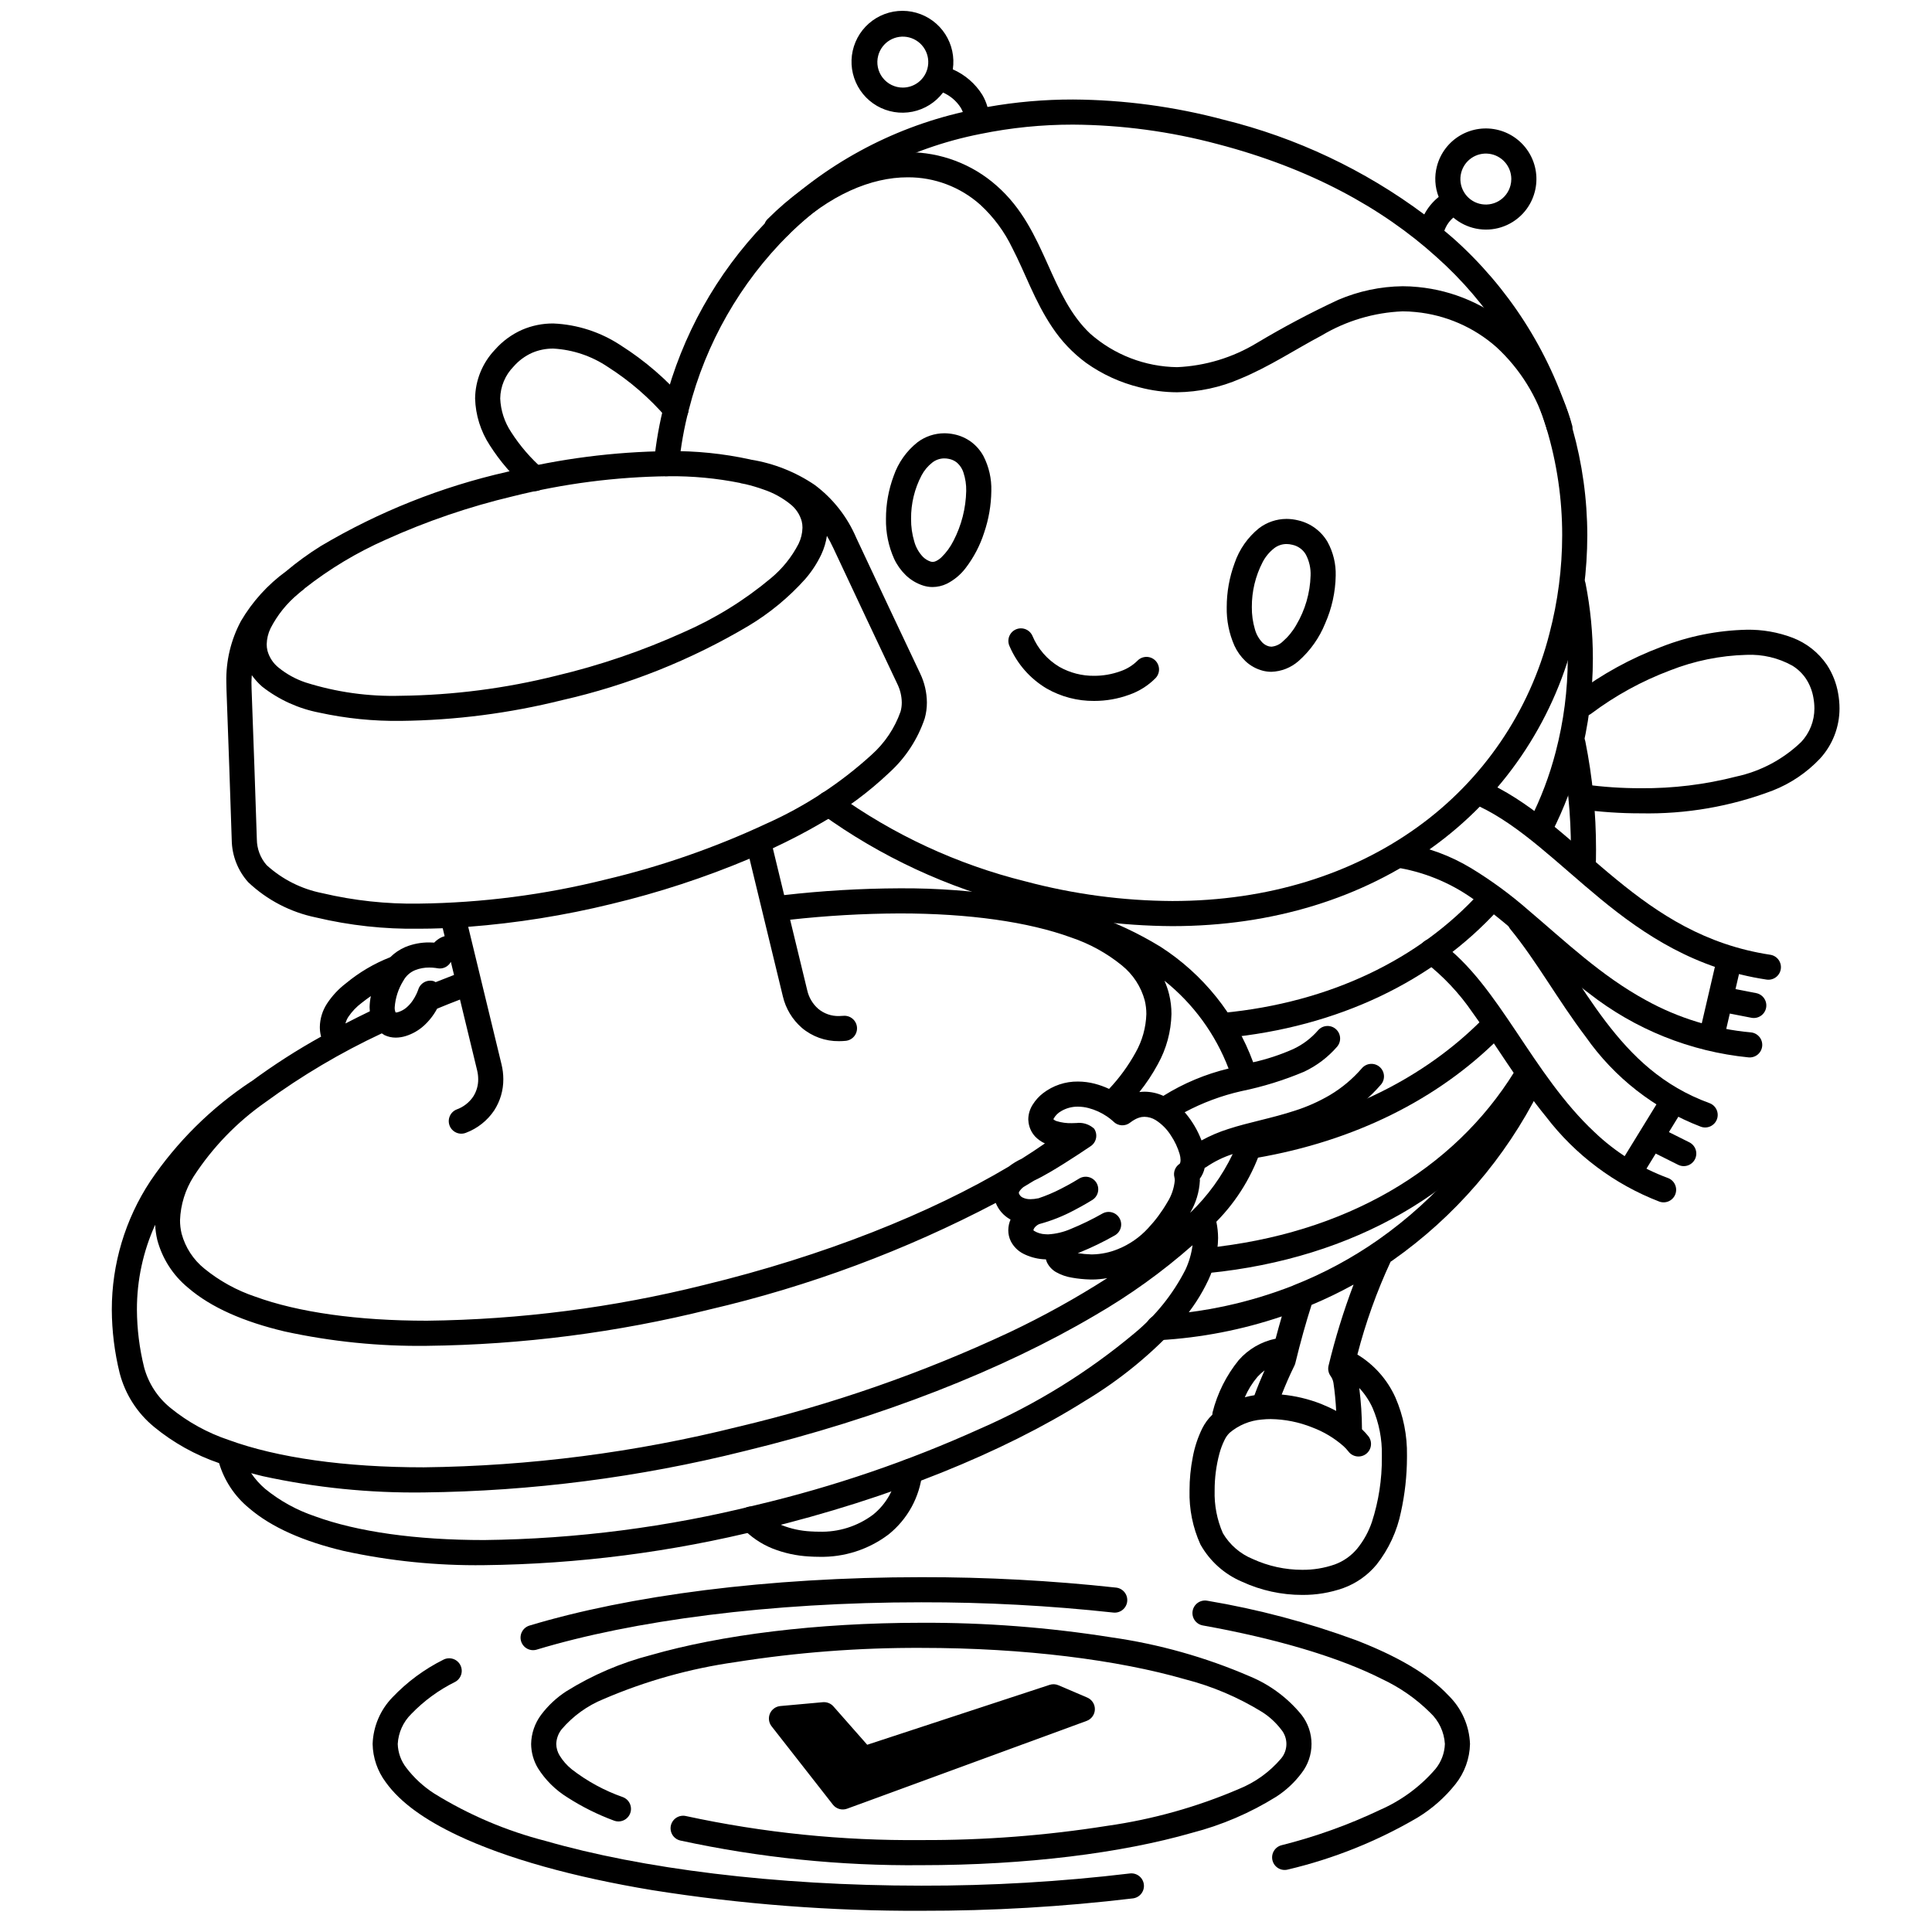 <svg width="200" height="200" viewBox="0 0 200 200" xmlns="http://www.w3.org/2000/svg"><g id="type=confirmation, mode=dark"><g id="Layer 9"><path id="Vector" d="M87.692 187.236L112.489 178.147C112.733 178.058 112.945 177.897 113.097 177.685C113.249 177.474 113.334 177.221 113.341 176.961C113.348 176.701 113.276 176.444 113.136 176.225C112.995 176.006 112.792 175.834 112.552 175.731L109.569 174.456C109.278 174.331 108.952 174.317 108.652 174.416L89.774 180.617L86.276 176.646C86.141 176.493 85.972 176.374 85.782 176.298C85.592 176.223 85.387 176.193 85.184 176.211L80.781 176.609C80.548 176.63 80.325 176.713 80.136 176.85C79.946 176.987 79.797 177.173 79.704 177.387C79.612 177.602 79.579 177.837 79.608 178.069C79.638 178.301 79.73 178.52 79.874 178.704L86.221 186.817C86.39 187.033 86.623 187.191 86.888 187.266C87.152 187.342 87.434 187.331 87.692 187.236Z"/><path id="Vector_2" d="M149.95 175.519C147.881 173.305 144.613 171.436 140.375 169.792C135.378 167.954 130.222 166.586 124.971 165.706C124.803 165.675 124.631 165.679 124.464 165.715C124.297 165.751 124.139 165.82 123.999 165.918C123.859 166.015 123.74 166.139 123.647 166.283C123.555 166.427 123.492 166.587 123.462 166.755C123.432 166.923 123.435 167.095 123.471 167.262C123.508 167.429 123.577 167.587 123.674 167.727C123.771 167.867 123.896 167.987 124.039 168.079C124.183 168.171 124.343 168.234 124.511 168.265H124.511C132.273 169.657 138.713 171.601 143.104 173.834C144.937 174.694 146.608 175.863 148.045 177.288C148.953 178.134 149.501 179.297 149.574 180.536C149.541 181.489 149.194 182.404 148.586 183.139C147.027 184.945 145.084 186.38 142.9 187.34C139.615 188.903 136.183 190.136 132.655 191.02C132.322 191.108 132.037 191.326 131.864 191.624C131.691 191.922 131.643 192.277 131.732 192.61C131.82 192.943 132.038 193.228 132.336 193.401C132.634 193.574 132.989 193.622 133.322 193.533C138.044 192.419 142.573 190.603 146.758 188.147C148.253 187.236 149.576 186.069 150.666 184.699C151.611 183.514 152.141 182.051 152.174 180.536C152.103 178.64 151.307 176.845 149.95 175.519Z"/><path id="Vector_3" d="M55.563 170.768H55.562C65.496 167.766 79.67 165.867 95.374 165.869C102.014 165.858 108.65 166.213 115.251 166.932C115.42 166.951 115.592 166.936 115.756 166.888C115.92 166.841 116.073 166.762 116.206 166.655C116.34 166.548 116.451 166.417 116.533 166.267C116.616 166.118 116.668 165.953 116.687 165.784C116.706 165.614 116.691 165.442 116.644 165.278C116.596 165.114 116.517 164.961 116.41 164.828C116.304 164.695 116.172 164.584 116.022 164.501C115.873 164.419 115.708 164.367 115.539 164.348C108.842 163.618 102.11 163.258 95.374 163.269C79.455 163.272 65.097 165.177 54.811 168.279C54.648 168.329 54.495 168.41 54.363 168.518C54.231 168.626 54.122 168.759 54.041 168.91C53.96 169.06 53.91 169.225 53.893 169.395C53.876 169.565 53.893 169.736 53.942 169.9C53.992 170.063 54.073 170.215 54.181 170.347C54.289 170.48 54.422 170.589 54.572 170.67C54.723 170.75 54.888 170.801 55.058 170.818C55.228 170.834 55.399 170.818 55.563 170.768L55.563 170.768Z"/><path id="Vector_4" d="M116.97 193.939H116.97C109.803 194.796 102.592 195.218 95.374 195.203C80.152 195.205 66.368 193.421 56.489 190.577C52.423 189.535 48.538 187.883 44.967 185.676C43.85 184.96 42.866 184.055 42.061 183C41.512 182.294 41.201 181.431 41.174 180.536C41.237 179.362 41.737 178.253 42.576 177.429C43.888 176.069 45.425 174.945 47.119 174.107C47.421 173.943 47.645 173.667 47.744 173.339C47.843 173.01 47.807 172.656 47.646 172.353C47.485 172.051 47.211 171.824 46.883 171.723C46.555 171.621 46.201 171.654 45.897 171.812C43.93 172.793 42.148 174.109 40.633 175.701C39.369 177 38.635 178.724 38.574 180.536C38.601 181.971 39.08 183.36 39.942 184.507C41.457 186.618 43.997 188.393 47.353 189.99C52.391 192.373 59.319 194.308 67.537 195.67C76.743 197.13 86.053 197.843 95.374 197.803C102.698 197.818 110.015 197.39 117.286 196.52C117.627 196.476 117.937 196.299 118.147 196.028C118.358 195.757 118.453 195.413 118.411 195.072C118.369 194.732 118.194 194.421 117.924 194.209C117.654 193.996 117.311 193.9 116.97 193.939L116.97 193.939Z"/><path id="Vector_5" d="M134.733 183.556C135.404 182.692 135.768 181.63 135.768 180.536C135.768 179.442 135.404 178.38 134.733 177.516C133.302 175.763 131.457 174.393 129.365 173.529C124.792 171.555 119.977 170.199 115.046 169.497C108.54 168.465 101.962 167.961 95.375 167.989C84.477 167.991 74.613 169.254 67.373 171.334C64.283 172.131 61.332 173.395 58.623 175.083C57.618 175.734 56.736 176.558 56.017 177.516C55.364 178.389 55.001 179.446 54.982 180.536C54.991 181.415 55.232 182.276 55.681 183.032C56.449 184.255 57.486 185.287 58.712 186.049C60.232 187.029 61.855 187.84 63.552 188.467C63.874 188.591 64.231 188.583 64.547 188.443C64.862 188.303 65.109 188.044 65.233 187.722C65.357 187.401 65.348 187.043 65.208 186.728C65.069 186.412 64.809 186.166 64.488 186.041L64.488 186.041C62.571 185.37 60.775 184.393 59.172 183.147C58.682 182.75 58.264 182.274 57.935 181.737C57.712 181.375 57.591 180.961 57.583 180.536C57.602 179.986 57.795 179.456 58.136 179.023C59.316 177.639 60.812 176.561 62.498 175.879C66.853 174.01 71.437 172.726 76.129 172.062C82.494 171.054 88.931 170.561 95.375 170.589C106.067 170.587 115.749 171.843 122.659 173.833C125.484 174.556 128.183 175.702 130.665 177.233C131.414 177.712 132.073 178.318 132.614 179.023C132.972 179.446 133.168 179.982 133.168 180.536C133.168 181.09 132.972 181.626 132.614 182.049C131.435 183.433 129.938 184.512 128.252 185.193C123.897 187.062 119.314 188.346 114.622 189.01C108.256 190.019 101.82 190.511 95.375 190.483C87.189 190.562 79.02 189.729 71.018 187.999C70.852 187.96 70.679 187.953 70.51 187.981C70.341 188.008 70.179 188.068 70.034 188.158C69.888 188.248 69.762 188.366 69.662 188.505C69.562 188.644 69.49 188.801 69.451 188.968C69.412 189.134 69.407 189.307 69.435 189.476C69.463 189.645 69.524 189.806 69.614 189.952C69.705 190.097 69.823 190.223 69.962 190.322C70.102 190.422 70.259 190.492 70.426 190.531C78.621 192.307 86.99 193.163 95.375 193.083C106.274 193.081 116.138 191.819 123.378 189.738C126.468 188.942 129.419 187.677 132.127 185.989C133.132 185.338 134.014 184.514 134.733 183.556Z"/><path id="Vector_6" d="M164.727 73.873C167.217 72.005 169.96 70.501 172.874 69.404C175.401 68.408 178.083 67.861 180.798 67.79C182.454 67.717 184.098 68.105 185.546 68.911C186.105 69.255 186.584 69.714 186.951 70.257C187.347 70.862 187.611 71.544 187.728 72.257L187.727 72.255C187.792 72.613 187.825 72.976 187.826 73.339C187.829 74.627 187.34 75.868 186.46 76.808C184.592 78.606 182.259 79.847 179.724 80.392C176.502 81.22 173.185 81.625 169.858 81.596C167.894 81.6 165.933 81.467 163.988 81.2C163.818 81.176 163.646 81.186 163.48 81.228C163.315 81.271 163.159 81.346 163.022 81.448C162.886 81.551 162.771 81.68 162.684 81.827C162.597 81.975 162.54 82.138 162.516 82.307C162.493 82.476 162.503 82.649 162.546 82.814C162.589 82.98 162.664 83.135 162.767 83.272C162.87 83.408 162.999 83.523 163.147 83.609C163.294 83.695 163.457 83.752 163.627 83.775C165.692 84.059 167.774 84.2 169.858 84.196C174.518 84.292 179.153 83.492 183.51 81.837C185.364 81.11 187.035 79.982 188.404 78.534C189.705 77.117 190.426 75.263 190.426 73.339C190.425 72.823 190.379 72.308 190.287 71.801L190.287 71.798C190.107 70.731 189.706 69.713 189.11 68.809C188.24 67.542 187.005 66.569 185.569 66.019C184.046 65.441 182.427 65.159 180.798 65.19C177.771 65.26 174.78 65.862 171.962 66.969C168.815 68.153 165.852 69.778 163.163 71.796C163.026 71.899 162.912 72.027 162.825 72.174C162.738 72.322 162.681 72.484 162.658 72.653C162.634 72.822 162.643 72.995 162.686 73.16C162.729 73.325 162.804 73.48 162.906 73.617C163.009 73.753 163.138 73.868 163.285 73.955C163.432 74.041 163.595 74.098 163.764 74.122C163.933 74.146 164.105 74.136 164.27 74.093C164.436 74.051 164.591 73.976 164.727 73.873L164.727 73.873Z"/><path id="Vector_7" d="M56.24 48.584C54.956 47.465 53.837 46.169 52.917 44.735C52.227 43.699 51.834 42.493 51.782 41.249C51.803 40.007 52.301 38.821 53.174 37.937C53.7 37.335 54.35 36.854 55.079 36.526C55.773 36.228 56.523 36.078 57.279 36.086C59.295 36.197 61.244 36.852 62.918 37.98C65.194 39.429 67.244 41.204 69.003 43.249C69.231 43.507 69.553 43.664 69.897 43.686C70.241 43.707 70.58 43.591 70.838 43.362C71.097 43.134 71.254 42.812 71.275 42.468C71.296 42.124 71.18 41.786 70.952 41.527C69.021 39.288 66.771 37.345 64.274 35.761C62.193 34.38 59.774 33.593 57.279 33.486C56.164 33.478 55.059 33.702 54.035 34.145C52.967 34.621 52.014 35.322 51.24 36.199C49.94 37.562 49.205 39.366 49.182 41.249C49.232 42.97 49.756 44.644 50.696 46.086C51.745 47.734 53.024 49.224 54.494 50.511C54.75 50.741 55.086 50.86 55.43 50.842C55.773 50.825 56.095 50.672 56.326 50.417C56.557 50.162 56.677 49.826 56.661 49.483C56.645 49.139 56.493 48.816 56.24 48.584L56.24 48.584Z"/><path id="Vector_8" d="M165.211 89.025C165.218 88.658 165.221 88.292 165.221 87.927C165.223 84.178 164.853 80.437 164.116 76.761C164.083 76.593 164.017 76.433 163.922 76.291C163.827 76.149 163.705 76.026 163.563 75.931C163.421 75.836 163.261 75.77 163.093 75.737C162.925 75.704 162.752 75.704 162.584 75.738C162.417 75.772 162.257 75.838 162.115 75.934C161.973 76.029 161.851 76.152 161.757 76.295C161.662 76.438 161.597 76.598 161.565 76.766C161.532 76.934 161.533 77.106 161.568 77.274C162.27 80.782 162.623 84.35 162.621 87.927C162.621 88.277 162.618 88.626 162.612 88.975C162.608 89.146 162.639 89.316 162.701 89.475C162.763 89.633 162.856 89.778 162.975 89.901C163.093 90.025 163.235 90.123 163.391 90.191C163.548 90.26 163.716 90.296 163.887 90.3C164.057 90.303 164.227 90.273 164.386 90.21C164.545 90.148 164.69 90.055 164.813 89.937C164.936 89.818 165.034 89.677 165.103 89.52C165.171 89.364 165.208 89.195 165.211 89.025L165.211 89.025Z"/><path id="Vector_9" d="M160.669 86.125C161.907 83.693 162.877 81.135 163.562 78.493C164.444 75.12 164.892 71.648 164.894 68.161C164.894 65.558 164.642 62.962 164.14 60.408C164.108 60.24 164.043 60.079 163.949 59.936C163.855 59.793 163.733 59.669 163.592 59.573C163.45 59.477 163.29 59.41 163.122 59.376C162.954 59.342 162.781 59.341 162.613 59.374C162.444 59.407 162.284 59.473 162.142 59.569C161.999 59.664 161.877 59.786 161.782 59.929C161.686 60.071 161.62 60.231 161.587 60.4C161.554 60.568 161.555 60.741 161.589 60.909C162.058 63.298 162.294 65.727 162.294 68.161C162.292 71.427 161.872 74.679 161.046 77.838C160.409 80.297 159.506 82.679 158.353 84.943C158.196 85.25 158.168 85.607 158.274 85.935C158.381 86.263 158.613 86.535 158.92 86.692C159.227 86.849 159.584 86.877 159.912 86.771C160.24 86.664 160.513 86.432 160.669 86.125L160.669 86.125Z"/><path id="Vector_10" d="M126.837 107.442C138.537 106.328 148.376 101.551 155.115 94.15C155.347 93.895 155.468 93.559 155.452 93.215C155.436 92.871 155.283 92.547 155.029 92.315C154.774 92.083 154.438 91.962 154.094 91.977C153.75 91.993 153.426 92.145 153.194 92.399C146.93 99.275 137.735 103.788 126.591 104.854C126.247 104.887 125.931 105.055 125.712 105.321C125.492 105.586 125.387 105.929 125.42 106.272C125.453 106.615 125.62 106.931 125.886 107.151C126.152 107.37 126.494 107.475 126.838 107.442L126.837 107.442Z"/><path id="Vector_11" d="M144.929 89.867C147.801 90.389 150.512 91.57 152.849 93.318C156.569 95.909 160.117 99.576 164.47 102.809C169.24 106.553 174.977 108.861 181.011 109.461C181.354 109.491 181.694 109.385 181.959 109.165C182.223 108.945 182.39 108.629 182.422 108.287C182.454 107.944 182.349 107.603 182.13 107.338C181.911 107.073 181.596 106.905 181.253 106.872C177.44 106.529 173.739 105.395 170.388 103.543C165.748 101.016 162.033 97.448 158.226 94.226C156.375 92.605 154.387 91.147 152.285 89.868C150.151 88.581 147.793 87.71 145.335 87.299C145.166 87.272 144.994 87.279 144.828 87.319C144.662 87.359 144.505 87.431 144.367 87.532C144.229 87.632 144.112 87.759 144.023 87.905C143.934 88.05 143.875 88.212 143.848 88.381C143.821 88.549 143.828 88.721 143.868 88.887C143.908 89.053 143.98 89.21 144.081 89.348C144.181 89.486 144.308 89.603 144.453 89.692C144.599 89.781 144.761 89.841 144.929 89.867L144.929 89.867Z"/><path id="Vector_12" d="M153.129 83.475C157.423 85.521 161.198 89.36 165.697 93.066C170.192 96.759 175.495 100.295 182.874 101.407C183.214 101.457 183.56 101.37 183.836 101.166C184.112 100.961 184.296 100.655 184.347 100.316C184.399 99.976 184.314 99.629 184.11 99.352C183.907 99.075 183.603 98.89 183.263 98.837C176.522 97.812 171.718 94.638 167.346 91.056C162.978 87.486 159.124 83.483 154.254 81.131C154.1 81.055 153.932 81.011 153.761 81.001C153.59 80.991 153.418 81.014 153.256 81.07C153.094 81.127 152.945 81.215 152.817 81.329C152.689 81.443 152.585 81.581 152.511 81.736C152.437 81.891 152.394 82.058 152.385 82.23C152.376 82.401 152.4 82.572 152.458 82.734C152.515 82.896 152.604 83.044 152.719 83.171C152.835 83.299 152.974 83.402 153.129 83.475L153.129 83.475Z"/><path id="Vector_13" d="M153.351 105.635C147.429 111.553 139.314 115.636 129.634 117.304C129.294 117.362 128.992 117.554 128.793 117.835C128.594 118.117 128.515 118.466 128.574 118.806C128.632 119.146 128.823 119.448 129.105 119.647C129.387 119.846 129.736 119.925 130.075 119.866C140.213 118.121 148.847 113.813 155.189 107.474C155.43 107.23 155.565 106.9 155.564 106.556C155.563 106.213 155.427 105.884 155.184 105.641C154.941 105.398 154.612 105.261 154.269 105.26C153.925 105.259 153.595 105.393 153.351 105.635L153.351 105.635Z"/><path id="Vector_14" d="M158.802 111.09C158.65 111.013 158.484 110.966 158.314 110.953C158.144 110.939 157.973 110.96 157.81 111.013C157.648 111.066 157.498 111.15 157.368 111.261C157.238 111.372 157.132 111.507 157.054 111.659C153.713 118.323 148.773 124.054 142.675 128.341L142.673 128.343C139.936 130.259 136.982 131.845 133.873 133.068C133.855 133.075 133.842 133.088 133.824 133.096C129.361 134.844 124.648 135.871 119.863 136.14C119.518 136.16 119.196 136.316 118.967 136.574C118.738 136.831 118.621 137.17 118.641 137.514C118.661 137.858 118.817 138.18 119.075 138.409C119.333 138.638 119.671 138.756 120.015 138.735L120.015 138.735C124.332 138.488 128.597 137.66 132.693 136.273C132.475 137.019 132.261 137.785 132.052 138.581C130.571 138.883 129.229 139.663 128.232 140.8C126.943 142.387 126.018 144.238 125.521 146.221C125.508 146.295 125.502 146.37 125.502 146.445C125.071 146.858 124.716 147.343 124.451 147.878C123.995 148.813 123.667 149.805 123.478 150.828C123.252 151.97 123.139 153.132 123.14 154.296C123.089 156.218 123.474 158.127 124.267 159.88C125.238 161.614 126.76 162.975 128.591 163.747C130.539 164.643 132.659 165.106 134.803 165.106C136.249 165.118 137.686 164.879 139.051 164.4C140.397 163.911 141.587 163.072 142.501 161.97C143.762 160.369 144.629 158.493 145.032 156.495C145.434 154.661 145.641 152.79 145.649 150.913V150.902L145.65 150.668C145.684 148.604 145.276 146.558 144.452 144.666C143.621 142.82 142.249 141.27 140.517 140.222C141.368 136.92 142.52 133.702 143.957 130.609C144.025 130.562 144.096 130.52 144.164 130.473L144.161 130.475C150.611 125.942 155.836 119.883 159.372 112.838C159.528 112.531 159.556 112.174 159.449 111.846C159.342 111.518 159.11 111.246 158.802 111.09ZM130.909 141.861C130.53 142.715 130.174 143.573 129.861 144.432C129.524 144.485 129.191 144.555 128.862 144.643C129.193 143.877 129.635 143.164 130.175 142.528C130.398 142.283 130.644 142.059 130.909 141.861ZM142.09 145.75C142.756 147.302 143.083 148.979 143.05 150.667L143.049 150.893V150.882C143.065 153.146 142.718 155.397 142.021 157.551C141.684 158.548 141.173 159.477 140.512 160.295C139.893 161.049 139.083 161.622 138.167 161.955C137.086 162.331 135.948 162.518 134.803 162.506C133.04 162.506 131.298 162.126 129.695 161.393C128.396 160.864 127.306 159.924 126.592 158.717L126.591 158.715C125.984 157.323 125.693 155.814 125.739 154.296C125.735 153.004 125.901 151.716 126.235 150.468C126.365 149.984 126.542 149.514 126.764 149.065C126.891 148.792 127.066 148.544 127.28 148.331C128.222 147.529 129.393 147.046 130.626 146.951C130.934 146.918 131.244 146.901 131.554 146.902C133.018 146.924 134.466 147.214 135.826 147.759C137.02 148.204 138.122 148.863 139.079 149.705L139.086 149.712C139.27 149.879 139.439 150.062 139.59 150.259C139.798 150.534 140.106 150.715 140.447 150.763C140.788 150.811 141.134 150.722 141.409 150.515C141.684 150.308 141.866 150 141.914 149.659C141.963 149.318 141.875 148.972 141.668 148.696C141.462 148.433 141.235 148.186 140.991 147.956L140.992 147.956H140.991C140.985 146.527 140.891 145.1 140.71 143.683C141.279 144.293 141.745 144.991 142.09 145.75L142.09 145.75ZM137.534 141.366C137.488 141.548 137.482 141.738 137.517 141.922C137.552 142.107 137.626 142.281 137.735 142.434C137.89 142.645 137.993 142.889 138.036 143.146C138.18 144.084 138.266 145.067 138.322 146.059C137.82 145.79 137.303 145.55 136.774 145.338C135.462 144.823 134.084 144.494 132.68 144.363C133.077 143.363 133.507 142.361 133.994 141.38C134.037 141.294 134.07 141.203 134.093 141.109C134.632 138.896 135.182 136.918 135.773 135.081C137.26 134.459 138.711 133.758 140.122 132.98C139.084 135.718 138.22 138.519 137.534 141.366L137.534 141.366Z"/><path id="Vector_15" d="M124.267 159.881L124.266 159.88V159.879L124.267 159.881Z"/><path id="Vector_16" d="M94.337 151.037C94.167 151.017 93.995 151.03 93.831 151.075C93.666 151.121 93.513 151.198 93.378 151.304C93.244 151.409 93.131 151.539 93.047 151.688C92.963 151.837 92.909 152 92.888 152.17C92.798 153.073 92.528 153.948 92.094 154.745C91.66 155.542 91.072 156.245 90.363 156.811C88.753 158.009 86.785 158.626 84.78 158.56C84.501 158.56 84.217 158.55 83.927 158.531L83.924 158.531C82.906 158.48 81.903 158.265 80.954 157.894C80.106 157.556 79.343 157.036 78.719 156.371C78.603 156.244 78.463 156.142 78.307 156.07C78.151 155.997 77.983 155.957 77.811 155.95C77.64 155.944 77.469 155.971 77.308 156.031C77.147 156.091 76.999 156.182 76.874 156.299C76.749 156.416 76.647 156.557 76.577 156.713C76.506 156.869 76.467 157.038 76.462 157.21C76.456 157.381 76.485 157.552 76.546 157.713C76.608 157.873 76.7 158.02 76.818 158.144H76.818C77.699 159.084 78.775 159.821 79.97 160.301C81.178 160.778 82.455 161.056 83.752 161.125C84.099 161.148 84.441 161.16 84.78 161.16C87.372 161.227 89.91 160.411 91.979 158.848C92.952 158.07 93.761 157.108 94.361 156.016C94.96 154.924 95.336 153.724 95.469 152.486C95.511 152.144 95.415 151.799 95.203 151.527C94.99 151.256 94.679 151.079 94.337 151.037Z"/><path id="Vector_17" d="M125.138 131.779C140.136 130.272 152.213 123.272 158.991 112.3C159.172 112.007 159.229 111.653 159.15 111.318C159.071 110.982 158.862 110.692 158.569 110.511C158.275 110.329 157.922 110.272 157.586 110.351C157.251 110.43 156.961 110.64 156.779 110.933C150.473 121.128 139.235 127.734 124.876 129.193C124.706 129.21 124.542 129.26 124.391 129.341C124.241 129.422 124.108 129.532 124 129.664C123.892 129.796 123.811 129.948 123.762 130.112C123.713 130.275 123.696 130.447 123.714 130.617C123.731 130.787 123.781 130.951 123.862 131.102C123.943 131.252 124.053 131.385 124.185 131.493C124.317 131.601 124.469 131.682 124.633 131.731C124.796 131.78 124.968 131.797 125.138 131.779L125.138 131.779Z"/><path id="Vector_18" d="M88.393 5.112L88.394 5.11L88.393 5.112Z"/><path id="Vector_19" d="M162.581 43.59C160.342 36.293 156.145 29.75 150.446 24.673C150.147 24.403 149.822 24.149 149.514 23.885C149.588 23.689 149.678 23.5 149.781 23.319C149.96 23.019 150.187 22.75 150.451 22.523C151.124 23.096 151.932 23.489 152.799 23.664C153.666 23.839 154.563 23.791 155.406 23.524C156.249 23.256 157.01 22.779 157.618 22.137C158.226 21.495 158.66 20.708 158.88 19.852L158.881 19.85C159.231 18.507 159.033 17.079 158.33 15.882C157.627 14.685 156.478 13.816 155.135 13.466C153.791 13.116 152.364 13.314 151.167 14.016C149.969 14.719 149.1 15.868 148.75 17.212C148.472 18.262 148.536 19.375 148.932 20.387C148.315 20.882 147.807 21.499 147.439 22.199C141.248 17.581 134.195 14.249 126.696 12.4C121.6 11.038 116.35 10.333 111.075 10.301C108.108 10.297 105.146 10.555 102.224 11.074C102.102 10.638 101.924 10.219 101.695 9.827C100.965 8.656 99.898 7.733 98.635 7.179C98.826 5.909 98.547 4.612 97.85 3.533C97.153 2.454 96.085 1.667 94.849 1.319C93.612 0.971 92.291 1.086 91.134 1.643C89.976 2.201 89.062 3.161 88.563 4.345C88.063 5.529 88.013 6.854 88.422 8.072C88.831 9.289 89.67 10.316 90.782 10.959C91.894 11.602 93.203 11.816 94.463 11.563C95.722 11.309 96.845 10.604 97.621 9.581C98.375 9.911 99.014 10.457 99.457 11.151C99.541 11.293 99.613 11.442 99.671 11.596C92.184 13.31 85.317 17.061 79.828 22.433C79.707 22.553 79.61 22.695 79.544 22.853C79.477 23.01 79.443 23.179 79.441 23.349C79.44 23.52 79.473 23.689 79.537 23.848C79.601 24.006 79.696 24.15 79.816 24.271C79.936 24.393 80.079 24.49 80.236 24.556C80.393 24.622 80.562 24.657 80.733 24.658C80.903 24.66 81.073 24.627 81.231 24.563C81.389 24.498 81.533 24.404 81.655 24.284H81.654C87.11 18.961 93.998 15.342 101.477 13.87C101.492 13.866 101.508 13.866 101.523 13.861C104.666 13.218 107.867 12.897 111.075 12.901C116.129 12.933 121.158 13.61 126.041 14.916C135.533 17.391 143.057 21.497 148.702 26.602C154.05 31.361 157.99 37.498 160.092 44.342C160.192 44.672 160.418 44.949 160.722 45.112C161.026 45.275 161.382 45.31 161.712 45.211C162.043 45.111 162.319 44.884 162.482 44.58C162.645 44.276 162.68 43.92 162.581 43.59ZM151.265 17.871L151.266 17.868C151.427 17.248 151.809 16.709 152.34 16.35C152.87 15.991 153.513 15.838 154.149 15.919C154.784 16 155.368 16.31 155.792 16.79C156.215 17.271 156.449 17.889 156.45 18.529C156.45 18.755 156.421 18.979 156.364 19.197C156.277 19.532 156.126 19.848 155.917 20.125C155.709 20.401 155.448 20.634 155.15 20.81C154.851 20.986 154.521 21.101 154.178 21.149C153.834 21.197 153.485 21.177 153.15 21.09C152.814 21.003 152.5 20.85 152.223 20.641C151.947 20.432 151.715 20.17 151.54 19.871C151.365 19.572 151.25 19.242 151.203 18.898C151.156 18.555 151.177 18.206 151.265 17.871V17.871ZM93.462 9.067C93.059 9.068 92.661 8.976 92.299 8.799C91.937 8.623 91.621 8.365 91.374 8.046C91.127 7.728 90.957 7.357 90.876 6.962C90.796 6.567 90.807 6.159 90.909 5.77L90.909 5.768C90.996 5.432 91.148 5.117 91.357 4.84C91.565 4.564 91.826 4.331 92.125 4.155C92.424 3.98 92.754 3.865 93.097 3.817C93.44 3.769 93.789 3.79 94.124 3.877C94.46 3.965 94.774 4.117 95.051 4.326C95.327 4.535 95.559 4.797 95.734 5.096C95.909 5.395 96.023 5.726 96.07 6.069C96.117 6.412 96.096 6.761 96.008 7.096C95.861 7.66 95.531 8.159 95.07 8.516C94.61 8.872 94.044 9.066 93.462 9.067Z"/><path id="Vector_20" d="M162.79 44.394C162.793 44.294 162.785 44.194 162.764 44.097H162.764C161.719 40.214 159.592 36.707 156.631 33.986C153.889 31.564 150.451 30.069 146.809 29.715C146.274 29.659 145.737 29.631 145.2 29.631C142.91 29.658 140.648 30.135 138.542 31.036C135.653 32.38 132.835 33.874 130.1 35.51C127.605 37.021 124.77 37.88 121.856 38.008C118.539 37.963 115.347 36.733 112.857 34.54C110.81 32.607 109.659 30.035 108.421 27.266C107.18 24.516 105.842 21.563 103.172 19.223C100.632 16.974 97.353 15.74 93.961 15.755C89.16 15.758 84.048 18.083 79.447 22.693C79.32 22.821 79.222 22.973 79.158 23.141C74.162 28.338 70.594 34.738 68.8 41.719C68.27 43.738 67.903 45.796 67.703 47.873C67.67 48.217 67.775 48.559 67.994 48.825C68.214 49.091 68.53 49.259 68.873 49.292C69.216 49.325 69.558 49.22 69.824 49.001C70.09 48.782 70.258 48.466 70.291 48.122H70.291C70.478 46.183 70.82 44.262 71.315 42.378L71.316 42.376C73.065 35.522 76.637 29.27 81.653 24.284C81.719 24.207 81.776 24.123 81.822 24.034C85.906 20.149 90.186 18.352 93.961 18.355C96.724 18.338 99.395 19.345 101.461 21.18C102.848 22.451 103.979 23.976 104.792 25.672C106.12 28.225 107.106 31.17 108.918 33.867C109.864 35.296 111.054 36.548 112.434 37.565C114.104 38.753 115.986 39.614 117.977 40.1C119.243 40.434 120.547 40.605 121.856 40.608C124.112 40.578 126.339 40.1 128.407 39.2C131.419 37.953 134.109 36.158 136.813 34.73C139.356 33.209 142.239 32.35 145.2 32.23C145.647 32.231 146.094 32.254 146.539 32.301C149.643 32.598 152.573 33.87 154.909 35.934C157.356 38.19 159.144 41.068 160.083 44.261C160.09 44.288 160.083 44.315 160.091 44.342H160.091C161.173 47.933 161.721 51.663 161.717 55.413C161.712 58.844 161.27 62.261 160.399 65.58C158.345 73.659 153.507 80.755 146.737 85.62C140.014 90.468 131.334 93.272 121.356 93.273C116.223 93.245 111.115 92.561 106.155 91.24C99.103 89.492 92.451 86.407 86.561 82.153C86.283 81.948 85.936 81.861 85.595 81.912C85.254 81.963 84.947 82.148 84.742 82.425C84.537 82.702 84.451 83.049 84.502 83.39C84.553 83.731 84.737 84.038 85.014 84.243C91.171 88.695 98.126 91.924 105.499 93.756C110.673 95.133 116.002 95.845 121.356 95.873C131.819 95.874 141.057 92.924 148.258 87.729C155.518 82.51 160.707 74.9 162.916 66.236C163.841 62.703 164.312 59.066 164.317 55.413C164.313 51.688 163.799 47.98 162.79 44.394Z"/><path id="Vector_21" d="M137.428 56.101C137.103 55.545 136.668 55.06 136.149 54.677C135.63 54.294 135.039 54.02 134.411 53.873C134.007 53.771 133.592 53.718 133.176 53.717C132.148 53.721 131.15 54.059 130.332 54.681C129.163 55.624 128.287 56.879 127.804 58.3C127.266 59.755 126.991 61.293 126.99 62.844C126.961 64.217 127.232 65.58 127.785 66.837C128.062 67.44 128.451 67.985 128.932 68.443C129.436 68.918 130.052 69.258 130.723 69.432V69.432L130.723 69.432L130.723 69.432C131.014 69.507 131.313 69.545 131.613 69.545C132.647 69.511 133.637 69.121 134.416 68.44C135.632 67.37 136.581 66.029 137.186 64.527C137.873 62.97 138.242 61.292 138.272 59.591C138.305 58.374 138.014 57.169 137.428 56.101ZM134.193 64.69C133.823 65.344 133.344 65.93 132.776 66.423C132.458 66.723 132.048 66.907 131.613 66.945L131.372 66.914L131.372 66.914C131.121 66.85 130.892 66.721 130.705 66.542C130.323 66.147 130.047 65.661 129.904 65.13C129.686 64.388 129.58 63.617 129.59 62.844C129.58 61.225 129.964 59.628 130.708 58.19C130.996 57.639 131.396 57.155 131.882 56.769C132.251 56.478 132.706 56.319 133.176 56.317C133.38 56.318 133.583 56.344 133.78 56.395C134.074 56.457 134.351 56.58 134.593 56.757C134.836 56.933 135.038 57.159 135.187 57.419C135.536 58.088 135.703 58.837 135.672 59.591C135.618 61.389 135.109 63.143 134.193 64.69V64.69Z"/><path id="Vector_22" d="M100.576 45.774C100.037 45.368 99.414 45.089 98.752 44.957C98.423 44.888 98.088 44.853 97.752 44.852C96.756 44.856 95.787 45.179 94.989 45.775C93.847 46.678 92.988 47.89 92.513 49.266C91.984 50.685 91.713 52.188 91.715 53.704C91.688 55.127 91.975 56.539 92.555 57.838C92.847 58.468 93.251 59.039 93.746 59.525C94.263 60.028 94.889 60.403 95.576 60.621V60.621L95.577 60.621L95.577 60.621V60.621C95.889 60.72 96.214 60.77 96.541 60.77C97.046 60.767 97.545 60.652 98.001 60.435C98.767 60.051 99.435 59.497 99.954 58.815C100.805 57.705 101.458 56.456 101.883 55.124C102.355 53.738 102.604 52.287 102.622 50.823C102.659 49.568 102.378 48.324 101.804 47.207C101.499 46.649 101.081 46.161 100.576 45.774ZM98.705 55.98C98.387 56.618 97.964 57.198 97.453 57.696C97.29 57.85 97.106 57.978 96.905 58.078C96.792 58.135 96.668 58.167 96.541 58.17L96.361 58.142L96.36 58.142C96.055 58.045 95.778 57.877 95.55 57.653C95.126 57.211 94.817 56.67 94.651 56.08C94.419 55.31 94.305 54.508 94.314 53.704C94.301 52.141 94.673 50.599 95.398 49.215C95.674 48.694 96.057 48.238 96.522 47.875C96.874 47.603 97.307 47.455 97.752 47.453C97.911 47.453 98.07 47.47 98.225 47.503C98.507 47.556 98.773 47.673 99.004 47.844C99.35 48.126 99.605 48.504 99.739 48.931C99.94 49.541 100.035 50.181 100.022 50.823C99.984 52.62 99.533 54.385 98.705 55.98Z"/><path id="Vector_23" d="M117.732 68.415C117.235 68.901 116.636 69.267 115.977 69.488C115.108 69.802 114.191 69.962 113.267 69.96C112.006 69.973 110.764 69.654 109.666 69.034C108.416 68.29 107.437 67.164 106.876 65.822C106.807 65.665 106.707 65.523 106.583 65.405C106.459 65.287 106.313 65.195 106.153 65.133C105.994 65.072 105.823 65.042 105.652 65.047C105.481 65.051 105.312 65.09 105.156 65.16C104.999 65.23 104.858 65.33 104.741 65.454C104.623 65.579 104.532 65.726 104.471 65.886C104.41 66.046 104.382 66.217 104.387 66.388C104.393 66.559 104.432 66.727 104.503 66.883H104.503C105.288 68.722 106.639 70.263 108.36 71.282C109.854 72.133 111.547 72.574 113.267 72.56C114.499 72.562 115.722 72.348 116.879 71.926C117.922 71.567 118.867 70.969 119.639 70.182C119.872 69.929 119.996 69.594 119.982 69.25C119.969 68.906 119.819 68.581 119.567 68.347C119.314 68.114 118.979 67.989 118.635 68.002C118.291 68.015 117.966 68.163 117.732 68.415H117.732Z"/><path id="Vector_24" d="M127.158 116.871H127.159L127.163 116.87L127.158 116.871Z"/><path id="Vector_25" d="M142.819 110.446C142.69 110.334 142.54 110.249 142.378 110.196C142.216 110.142 142.045 110.121 141.874 110.134C141.704 110.146 141.538 110.192 141.386 110.269C141.233 110.346 141.097 110.452 140.986 110.581C140.036 111.681 138.915 112.621 137.666 113.365C136.53 114.03 135.323 114.568 134.068 114.969C131.638 115.768 129.288 116.175 127.16 116.871C126.197 117.174 125.266 117.571 124.38 118.057C123.987 117.024 123.423 116.065 122.711 115.22C122.688 115.192 122.658 115.168 122.634 115.141C124.485 114.152 126.46 113.417 128.507 112.954C130.733 112.499 132.908 111.825 135.001 110.943C136.305 110.329 137.466 109.449 138.411 108.361C138.637 108.1 138.75 107.761 138.726 107.417C138.701 107.073 138.542 106.753 138.281 106.527C138.152 106.415 138.003 106.329 137.841 106.275C137.679 106.221 137.508 106.2 137.338 106.212C136.994 106.236 136.674 106.396 136.448 106.656H136.447C135.732 107.482 134.85 108.147 133.859 108.607C132.53 109.195 131.146 109.651 129.727 109.966C127.914 105.039 124.542 100.839 120.125 98.002C115.505 95.178 110.314 93.418 104.929 92.85C104.91 92.847 104.892 92.855 104.873 92.854C100.985 92.231 97.053 91.931 93.116 91.958C89.126 91.974 85.141 92.208 81.177 92.66C80.639 90.438 80.178 88.533 80.004 87.813C81.781 86.98 83.454 86.112 84.984 85.216C87.544 83.767 89.917 82.011 92.052 79.987C93.739 78.459 95.005 76.523 95.729 74.365C95.878 73.831 95.953 73.279 95.952 72.725C95.943 71.682 95.705 70.654 95.253 69.714C93.923 66.904 90.223 59.082 88.625 55.644C87.699 53.482 86.219 51.603 84.334 50.196C82.349 48.853 80.095 47.961 77.729 47.581C77.7 47.574 77.675 47.564 77.646 47.558C74.867 46.951 72.027 46.663 69.182 46.7C63.55 46.764 57.944 47.486 52.48 48.85C45.688 50.389 39.18 52.983 33.192 56.538C31.937 57.322 30.739 58.193 29.607 59.145C27.715 60.522 26.128 62.274 24.943 64.291C23.899 66.242 23.378 68.429 23.43 70.64C23.43 70.9 23.436 71.162 23.447 71.427C23.598 75.214 23.887 83.863 23.989 86.969C24.015 88.578 24.62 90.125 25.694 91.325C27.647 93.172 30.078 94.436 32.711 94.976C36.203 95.805 39.785 96.197 43.374 96.141C44.175 96.141 44.996 96.123 45.83 96.092C45.877 96.287 45.944 96.564 46.029 96.912C45.9 96.949 45.775 96.996 45.653 97.053C45.391 97.189 45.153 97.366 44.948 97.578C44.796 97.568 44.632 97.56 44.45 97.56C43.601 97.552 42.759 97.712 41.972 98.031C41.385 98.281 40.85 98.641 40.396 99.091C38.735 99.741 37.189 100.652 35.816 101.789C35.046 102.375 34.381 103.088 33.85 103.897C33.38 104.617 33.123 105.455 33.109 106.315C33.109 106.627 33.146 106.938 33.218 107.241C33.224 107.265 33.241 107.282 33.248 107.305C30.74 108.695 28.326 110.246 26.019 111.948C26.003 111.958 25.985 111.959 25.969 111.97C21.854 114.695 18.314 118.202 15.55 122.291C12.955 126.234 11.573 130.851 11.574 135.571C11.584 137.792 11.859 140.004 12.392 142.159C12.963 144.339 14.207 146.282 15.948 147.712C17.949 149.355 20.23 150.625 22.68 151.463C23.221 153.272 24.286 154.881 25.741 156.086C28.101 158.126 31.465 159.576 35.597 160.557C40.366 161.597 45.238 162.089 50.118 162.025C59.852 161.913 69.54 160.666 78.984 158.307L78.984 158.307C92.255 155.091 103.893 150.318 112.294 145.037C116.015 142.807 119.382 140.033 122.281 136.806C123.406 135.515 124.347 134.075 125.078 132.526C125.726 131.16 126.073 129.67 126.097 128.158C126.093 127.592 126.033 127.028 125.916 126.474C128.102 124.262 129.731 121.563 130.671 118.599C131.964 118.276 133.375 117.93 134.879 117.439L134.883 117.438C136.319 116.978 137.699 116.36 138.999 115.597C140.487 114.711 141.823 113.59 142.954 112.279C143.18 112.018 143.292 111.678 143.266 111.334C143.241 110.991 143.08 110.671 142.819 110.446ZM121.269 104.968C121.271 104.289 121.191 103.612 121.031 102.952L121.031 102.95C120.912 102.462 120.749 101.985 120.545 101.526C123.529 103.91 125.82 107.048 127.182 110.616C124.794 111.188 122.514 112.143 120.43 113.444C119.817 113.163 119.152 113.016 118.477 113.012C118.3 113.015 118.123 113.027 117.947 113.05C118.667 112.152 119.305 111.19 119.853 110.177C120.743 108.582 121.229 106.794 121.269 104.968ZM122.139 120.459C121.907 120.605 121.727 120.82 121.626 121.074C121.524 121.328 121.506 121.608 121.575 121.874C121.601 121.98 121.614 122.089 121.613 122.199C121.537 123.007 121.271 123.785 120.836 124.47C120.275 125.439 119.605 126.34 118.839 127.156C117.977 128.093 116.917 128.826 115.737 129.303C114.896 129.65 113.998 129.837 113.089 129.856L112.935 129.854C112.476 129.841 112.018 129.798 111.564 129.724C111.637 129.696 111.708 129.675 111.782 129.646C113.022 129.142 114.228 128.557 115.392 127.895C115.694 127.729 115.917 127.449 116.013 127.118C116.109 126.787 116.069 126.431 115.902 126.129C115.735 125.827 115.456 125.604 115.125 125.508C114.793 125.413 114.438 125.453 114.136 125.619C113.072 126.224 111.971 126.76 110.839 127.223C110.096 127.547 109.302 127.736 108.493 127.781C108.403 127.782 108.312 127.777 108.222 127.768C107.803 127.756 107.394 127.633 107.036 127.412L106.977 127.352C106.993 127.248 107.039 127.152 107.109 127.075C107.235 126.919 107.398 126.796 107.582 126.716C108.844 126.376 110.062 125.892 111.213 125.274C112.295 124.714 113.067 124.225 113.089 124.211C113.379 124.027 113.584 123.734 113.659 123.398C113.734 123.062 113.673 122.71 113.489 122.419C113.305 122.128 113.013 121.922 112.677 121.847C112.341 121.771 111.989 121.832 111.697 122.015H111.697L111.671 122.031C111.525 122.122 110.78 122.58 109.83 123.061C109.071 123.454 108.282 123.787 107.47 124.056C107.453 124.059 107.437 124.053 107.42 124.056C107.18 124.109 106.935 124.136 106.688 124.138C106.393 124.151 106.099 124.087 105.834 123.954C105.667 123.864 105.54 123.714 105.478 123.534L105.475 123.528L105.465 123.484L105.512 123.354C105.628 123.174 105.775 123.015 105.945 122.884C106.319 122.66 106.697 122.436 107.06 122.21C107.573 121.972 108.149 121.657 108.762 121.298C110.692 120.164 112.907 118.651 112.919 118.643C113.204 118.449 113.4 118.15 113.464 117.811C113.528 117.472 113.455 117.122 113.261 116.837C112.828 116.444 112.263 116.23 111.679 116.237V116.236C111.67 116.237 111.359 116.27 110.943 116.27C110.413 116.284 109.884 116.212 109.377 116.057C109.261 116.021 109.153 115.962 109.061 115.881L109.054 115.872L109.052 115.859L109.072 115.804C109.254 115.477 109.523 115.207 109.85 115.025C110.376 114.713 110.977 114.553 111.589 114.561C111.956 114.563 112.322 114.611 112.678 114.704C113.367 114.884 114.019 115.181 114.607 115.583C114.784 115.704 114.954 115.834 115.116 115.974L115.234 116.08L115.255 116.101L115.256 116.102L115.257 116.101C115.485 116.334 115.793 116.473 116.119 116.491C116.445 116.508 116.765 116.402 117.017 116.193L117.018 116.194C117.149 116.091 117.288 115.999 117.434 115.917C117.666 115.779 117.92 115.683 118.186 115.633C118.282 115.619 118.38 115.612 118.477 115.612C118.881 115.618 119.276 115.733 119.621 115.943C120.267 116.353 120.813 116.904 121.218 117.553C121.614 118.144 121.918 118.793 122.119 119.476C122.176 119.674 122.207 119.878 122.211 120.084C122.205 120.377 122.144 120.424 122.135 120.446L122.131 120.451L122.139 120.459ZM39.937 55.867C44.168 53.953 48.573 52.45 53.092 51.377C58.356 50.061 63.756 49.364 69.182 49.3C71.682 49.272 74.177 49.506 76.628 49.999C76.656 50.007 76.678 50.026 76.708 50.031C76.87 50.059 77.021 50.091 77.177 50.122C77.808 50.271 78.429 50.456 79.039 50.675C80.056 51.014 81.004 51.534 81.837 52.209C82.399 52.657 82.805 53.273 82.995 53.967C83.047 54.183 83.073 54.405 83.072 54.628C83.058 55.205 82.921 55.771 82.67 56.29C81.962 57.667 80.98 58.884 79.787 59.87C77.053 62.154 74.008 64.036 70.743 65.459C66.512 67.373 62.107 68.876 57.589 69.949C52.325 71.265 46.925 71.962 41.499 72.026C38.16 72.122 34.828 71.657 31.642 70.651C30.625 70.312 29.677 69.792 28.844 69.117C28.282 68.669 27.876 68.053 27.687 67.359C27.634 67.142 27.608 66.92 27.609 66.697C27.622 66.12 27.759 65.554 28.011 65.035C28.719 63.658 29.7 62.441 30.894 61.456C30.977 61.381 31.072 61.307 31.159 61.232C31.265 61.149 31.365 61.067 31.476 60.983C31.503 60.962 31.516 60.932 31.541 60.909C34.119 58.885 36.94 57.191 39.937 55.867ZM33.364 92.459C31.213 92.036 29.218 91.032 27.598 89.555C26.952 88.814 26.594 87.865 26.588 86.882C26.485 83.774 26.197 75.13 26.044 71.322C26.035 71.089 26.03 70.862 26.03 70.64C26.03 70.38 26.054 70.142 26.067 69.894C26.377 70.33 26.737 70.729 27.14 71.081C28.864 72.43 30.884 73.351 33.034 73.768C35.814 74.375 38.654 74.663 41.499 74.626C47.131 74.562 52.736 73.84 58.201 72.476C64.992 70.936 71.501 68.342 77.489 64.787C79.673 63.477 81.649 61.847 83.35 59.951C84.029 59.171 84.597 58.3 85.037 57.365C85.314 56.763 85.504 56.126 85.602 55.472C85.833 55.868 86.055 56.284 86.267 56.74C87.873 60.196 91.572 68.014 92.902 70.825C93.19 71.418 93.343 72.066 93.352 72.725C93.353 73.042 93.311 73.357 93.226 73.663C92.619 75.383 91.587 76.921 90.226 78.135C86.981 81.092 83.283 83.508 79.272 85.291C73.957 87.769 68.403 89.697 62.697 91.047L62.697 91.047C56.375 92.627 49.89 93.464 43.374 93.541C40.006 93.596 36.643 93.232 33.364 92.459ZM41.757 101.521C42.025 101.026 42.457 100.64 42.978 100.428C43.447 100.244 43.947 100.153 44.45 100.16C44.657 100.16 44.863 100.173 45.068 100.2L45.229 100.224L45.261 100.23L45.264 100.231L45.264 100.23C45.538 100.288 45.825 100.255 46.079 100.136C46.333 100.017 46.541 99.818 46.672 99.569C46.777 100.002 46.887 100.457 47.001 100.927C46.359 101.171 45.724 101.42 45.098 101.672C45.039 101.634 44.977 101.601 44.912 101.573C44.582 101.475 44.226 101.512 43.923 101.676C43.62 101.84 43.394 102.118 43.296 102.448L43.295 102.448C43.241 102.602 43.179 102.754 43.108 102.902L43.103 102.91C42.998 103.138 42.873 103.357 42.732 103.565C42.551 103.836 42.333 104.081 42.086 104.294C41.84 104.506 41.552 104.666 41.242 104.764C41.155 104.793 41.065 104.81 40.973 104.813L40.954 104.812C40.88 104.642 40.848 104.456 40.86 104.271C40.93 103.295 41.238 102.351 41.757 101.52L41.757 101.521ZM36.056 105.273C36.431 104.717 36.896 104.227 37.433 103.824C37.768 103.558 38.086 103.326 38.392 103.114C38.312 103.494 38.268 103.882 38.26 104.271C38.261 104.411 38.273 104.55 38.285 104.688C37.423 105.103 36.581 105.524 35.76 105.95C35.822 105.71 35.922 105.482 36.056 105.273L36.056 105.273ZM20.045 121.789C22.003 118.777 24.521 116.171 27.463 114.111C31.243 111.346 35.282 108.956 39.523 106.973C39.613 107.04 39.707 107.101 39.805 107.155C40.17 107.328 40.569 107.417 40.973 107.414C41.324 107.411 41.672 107.355 42.006 107.25C42.689 107.036 43.319 106.68 43.853 106.203C44.419 105.694 44.892 105.09 45.25 104.418C46.025 104.096 46.814 103.782 47.618 103.474C48.38 106.62 49.141 109.765 49.392 110.801C49.465 111.101 49.502 111.409 49.503 111.718C49.511 112.36 49.329 112.99 48.981 113.529C48.566 114.137 47.97 114.599 47.278 114.849C47.12 114.911 46.975 115.005 46.852 115.123C46.729 115.242 46.631 115.383 46.563 115.54C46.495 115.697 46.458 115.865 46.455 116.036C46.453 116.207 46.483 116.376 46.546 116.535C46.608 116.694 46.702 116.839 46.82 116.961C46.939 117.084 47.081 117.182 47.237 117.25C47.394 117.318 47.562 117.355 47.733 117.358C47.904 117.361 48.073 117.33 48.232 117.267C49.422 116.82 50.444 116.013 51.154 114.958C51.78 113.994 52.11 112.867 52.103 111.718C52.102 111.203 52.041 110.69 51.919 110.19C51.445 108.229 49.145 98.732 48.469 95.944C53.472 95.561 58.435 94.768 63.309 93.575L63.309 93.574C68.189 92.406 72.966 90.841 77.59 88.894C77.67 89.224 77.772 89.644 77.892 90.14C78.784 93.825 80.621 101.411 81.04 103.138C81.335 104.402 82.02 105.541 82.998 106.395C84.075 107.308 85.446 107.8 86.857 107.781C87.086 107.781 87.319 107.769 87.555 107.746C87.897 107.71 88.21 107.54 88.427 107.274C88.644 107.008 88.746 106.666 88.713 106.325C88.679 105.983 88.511 105.669 88.246 105.45C87.981 105.232 87.641 105.127 87.299 105.158C87.145 105.174 86.998 105.181 86.857 105.181C86.066 105.202 85.295 104.931 84.69 104.421C84.127 103.922 83.734 103.26 83.567 102.526C83.316 101.491 82.556 98.352 81.795 95.209C85.554 94.791 89.333 94.573 93.116 94.558C100.309 94.555 106.454 95.433 110.879 97.047C112.792 97.688 114.574 98.668 116.139 99.941C117.29 100.869 118.118 102.137 118.504 103.564C118.615 104.024 118.67 104.495 118.67 104.968C118.628 106.371 118.245 107.743 117.553 108.964C116.801 110.327 115.88 111.59 114.812 112.723C114.332 112.499 113.833 112.318 113.32 112.184C112.755 112.038 112.173 111.963 111.588 111.961C110.286 111.946 109.017 112.369 107.983 113.161C107.557 113.489 107.193 113.891 106.908 114.347C106.62 114.794 106.46 115.312 106.448 115.844L106.451 115.933L106.45 115.933L106.451 115.943L106.453 115.983L106.456 115.983C106.487 116.602 106.733 117.19 107.152 117.646C107.441 117.949 107.786 118.194 108.168 118.366C107.404 118.895 106.613 119.423 105.778 119.946C105.296 120.169 104.84 120.445 104.419 120.769C96.33 125.581 85.331 130.006 72.861 133.025L72.861 133.025C63.482 135.366 53.862 136.606 44.197 136.72C37 136.722 30.852 135.845 26.426 134.23C24.513 133.589 22.731 132.609 21.166 131.335C20.014 130.408 19.186 129.139 18.801 127.711C18.691 127.253 18.635 126.783 18.636 126.311C18.696 124.705 19.182 123.144 20.045 121.789L20.045 121.789ZM23.667 149.063C21.479 148.33 19.441 147.207 17.652 145.749C16.32 144.673 15.363 143.202 14.919 141.548C14.434 139.592 14.184 137.586 14.174 135.571C14.168 132.542 14.812 129.547 16.064 126.788C16.087 127.305 16.157 127.819 16.274 128.323L16.274 128.325C16.787 130.278 17.903 132.019 19.462 133.3C21.855 135.366 25.268 136.836 29.46 137.831C34.3 138.885 39.244 139.385 44.197 139.32C54.069 139.207 63.894 137.942 73.473 135.552V135.552H73.474C83.772 133.152 93.721 129.446 103.08 124.526C103.364 125.24 103.882 125.836 104.55 126.215C104.57 126.227 104.592 126.234 104.612 126.244C104.461 126.595 104.381 126.972 104.377 127.353C104.376 127.749 104.466 128.139 104.64 128.494C104.927 129.052 105.382 129.506 105.942 129.789C106.568 130.104 107.249 130.295 107.947 130.353C108.057 130.365 108.166 130.366 108.275 130.37C108.303 130.482 108.341 130.591 108.388 130.696C108.593 131.109 108.914 131.452 109.312 131.684C109.826 131.975 110.387 132.171 110.97 132.263C111.59 132.373 112.217 132.436 112.846 132.452L113.089 132.456C113.605 132.451 114.12 132.402 114.628 132.308C111.381 134.387 108.006 136.258 104.521 137.91C95.513 142.129 86.095 145.408 76.415 147.698C65.766 150.359 54.842 151.768 43.866 151.897C35.696 151.9 28.712 150.905 23.667 149.063L23.667 149.063ZM122.71 131.452C121.421 133.973 119.632 136.204 117.45 138.008C112.619 142.05 107.235 145.381 101.461 147.898C94.034 151.258 86.303 153.897 78.372 155.78L78.372 155.78C69.128 158.09 59.646 159.313 50.118 159.425C43.031 159.428 36.976 158.563 32.619 156.972C30.737 156.342 28.984 155.376 27.445 154.123C26.893 153.649 26.406 153.104 25.997 152.502C26.396 152.608 26.792 152.716 27.204 152.813C32.676 154.006 38.266 154.571 43.866 154.497C55.048 154.369 66.177 152.935 77.027 150.225H77.027L77.027 150.225C91.253 146.779 103.846 141.771 113.298 136.196C116.917 134.109 120.318 131.667 123.451 128.904C123.337 129.787 123.088 130.646 122.71 131.452L122.71 131.452ZM123.196 125.561C123.803 124.539 124.152 123.385 124.213 122.199C124.213 122.14 124.204 122.081 124.202 122.022L124.208 122.015C124.453 121.679 124.625 121.296 124.712 120.89C124.756 120.873 124.799 120.854 124.84 120.832L124.84 120.832C125.692 120.245 126.625 119.786 127.609 119.469C126.516 121.748 125.021 123.811 123.196 125.561L123.196 125.561Z"/><path id="Vector_26" d="M177.615 99.705L175.948 106.872C175.87 107.208 175.928 107.561 176.11 107.853C176.293 108.146 176.584 108.354 176.92 108.432C177.255 108.511 177.608 108.452 177.901 108.27C178.194 108.088 178.402 107.797 178.48 107.461L180.147 100.294C180.225 99.959 180.167 99.605 179.985 99.313C179.803 99.02 179.511 98.812 179.176 98.734C178.84 98.655 178.487 98.714 178.194 98.896C177.901 99.078 177.693 99.369 177.615 99.705Z"/><path id="Vector_27" d="M177.967 104.709L181.301 105.359C181.64 105.425 181.99 105.354 182.276 105.161C182.562 104.969 182.76 104.671 182.826 104.332C182.892 103.994 182.821 103.643 182.628 103.357C182.436 103.071 182.137 102.873 181.799 102.807L178.465 102.157C178.127 102.091 177.776 102.162 177.49 102.355C177.204 102.547 177.006 102.846 176.94 103.184C176.874 103.522 176.945 103.873 177.138 104.159C177.33 104.445 177.629 104.643 177.967 104.709Z"/><path id="Vector_28" d="M147.457 99.541C149.39 101.034 151.075 102.823 152.45 104.841C154.824 108.085 157.111 112.013 160.062 115.623C163.082 119.568 167.134 122.602 171.77 124.388C172.094 124.506 172.452 124.49 172.764 124.345C173.076 124.199 173.318 123.935 173.436 123.611C173.554 123.287 173.538 122.929 173.392 122.617C173.247 122.304 172.983 122.063 172.659 121.945C169.824 120.898 167.234 119.279 165.052 117.189C161.853 114.199 159.396 110.44 156.984 106.83C154.564 103.227 152.203 99.752 148.971 97.426C148.69 97.228 148.343 97.148 148.004 97.206C147.665 97.263 147.363 97.451 147.163 97.731C146.963 98.01 146.882 98.358 146.937 98.697C146.992 99.036 147.179 99.339 147.458 99.541L147.457 99.541Z"/><path id="Vector_29" d="M156.348 96.183C159.046 99.461 161.275 103.535 164.159 107.336C167.114 111.555 171.263 114.794 176.072 116.638C176.233 116.696 176.403 116.722 176.573 116.715C176.744 116.707 176.911 116.666 177.066 116.594C177.221 116.522 177.36 116.42 177.475 116.294C177.59 116.168 177.68 116.021 177.738 115.861C177.797 115.7 177.823 115.53 177.815 115.359C177.808 115.189 177.767 115.021 177.695 114.866C177.622 114.712 177.52 114.573 177.395 114.457C177.269 114.342 177.121 114.253 176.961 114.194C172.142 112.438 168.97 109.36 166.228 105.763C163.492 102.172 161.261 98.08 158.358 94.534C158.139 94.27 157.824 94.103 157.482 94.071C157.14 94.038 156.799 94.142 156.534 94.36C156.268 94.578 156.1 94.892 156.065 95.233C156.031 95.575 156.132 95.916 156.348 96.183L156.348 96.183Z"/><path id="Vector_30" d="M169.908 121.847L174.125 114.98C174.214 114.835 174.275 114.673 174.302 114.504C174.329 114.335 174.323 114.162 174.284 113.996C174.244 113.83 174.172 113.673 174.072 113.534C173.971 113.396 173.845 113.278 173.699 113.189C173.553 113.099 173.391 113.039 173.222 113.013C173.053 112.986 172.881 112.993 172.715 113.033C172.548 113.073 172.392 113.145 172.253 113.246C172.115 113.346 171.998 113.473 171.909 113.619L167.692 120.486C167.602 120.632 167.542 120.793 167.515 120.962C167.487 121.131 167.494 121.304 167.533 121.47C167.573 121.636 167.645 121.793 167.745 121.932C167.845 122.07 167.972 122.188 168.118 122.277C168.264 122.367 168.425 122.427 168.594 122.454C168.763 122.48 168.936 122.474 169.102 122.434C169.268 122.394 169.425 122.321 169.563 122.22C169.702 122.12 169.819 121.993 169.908 121.847Z"/><path id="Vector_31" d="M170.719 119.079L173.719 120.579C174.027 120.733 174.384 120.759 174.711 120.65C175.038 120.541 175.309 120.306 175.463 119.998C175.617 119.689 175.642 119.332 175.533 119.005C175.424 118.678 175.19 118.408 174.881 118.253L171.881 116.753C171.573 116.599 171.216 116.574 170.889 116.683C170.562 116.792 170.291 117.026 170.137 117.335C169.983 117.643 169.958 118 170.067 118.327C170.176 118.654 170.41 118.925 170.719 119.079Z"/></g></g></svg>